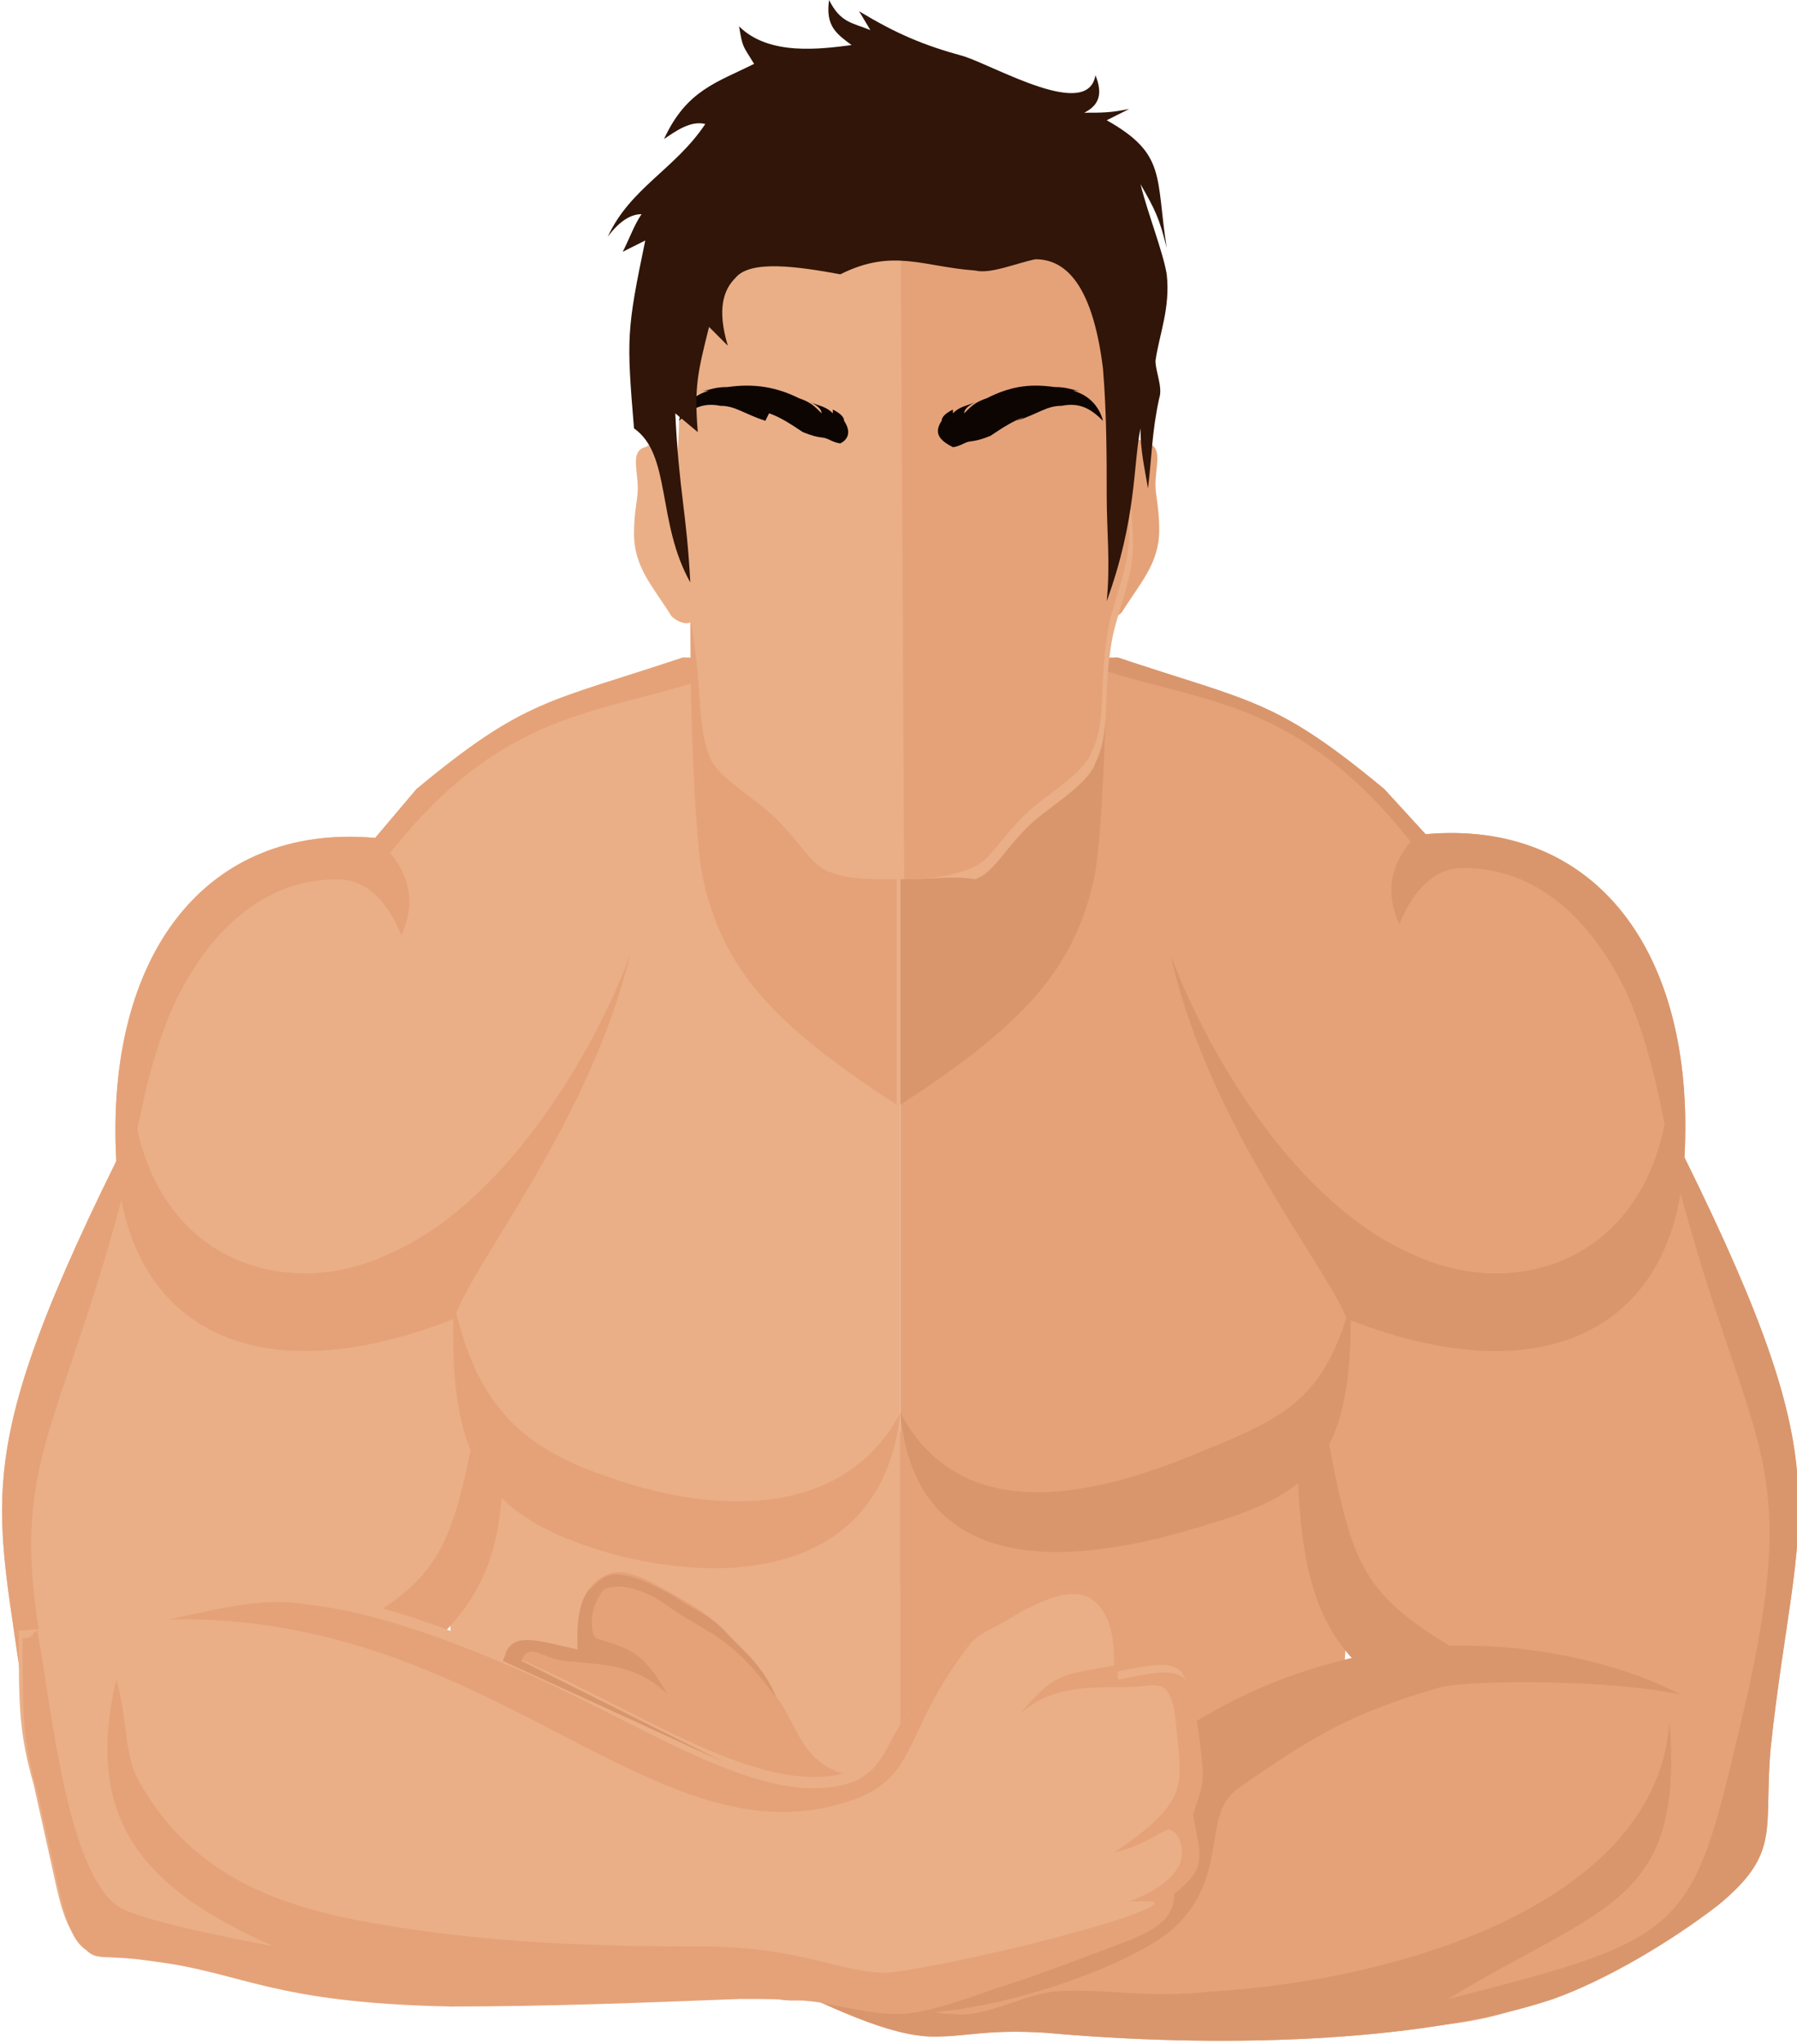 <svg width="102" height="116" viewBox="0 0 102 116" fill="none" xmlns="http://www.w3.org/2000/svg">
<g clip-path="url(#clip0_133_8979)">
<path fill-rule="evenodd" clip-rule="evenodd" d="M51.958 81.243H27.47L25.553 87.214C25.34 94.677 25.979 97.876 27.47 105.126H51.745V81.243H51.958Z" fill="#EAAF87"/>
<path fill-rule="evenodd" clip-rule="evenodd" d="M38.756 37.316C31.09 39.875 29.812 39.662 23.637 44.78L21.294 47.552C11.712 46.699 5.962 54.162 6.601 65.89C-2.555 84.441 0.213 85.508 1.704 99.368C2.129 104.059 4.259 105.978 4.472 108.324L20.017 93.824C25.34 91.478 27.257 89.986 27.896 84.015L51.106 89.986V37.53L38.756 37.316Z" fill="#EAAF87"/>
<path fill-rule="evenodd" clip-rule="evenodd" d="M38.756 37.316C31.09 39.875 29.812 39.662 23.637 44.78L21.294 47.552C11.712 46.699 5.962 54.162 6.601 65.89C-2.555 84.441 0.213 85.508 1.704 99.368C2.129 104.059 3.62 105.338 4.685 108.324L5.962 107.044C4.898 104.912 4.259 101.5 2.981 96.596C-3.463e-05 82.949 2.981 82.949 7.027 67.596C7.879 64.184 8.305 60.346 10.008 56.721C11.925 52.883 14.906 49.897 19.165 49.897C20.655 49.897 21.933 50.964 22.785 53.096C23.637 51.177 23.211 49.684 22.146 48.405C28.534 40.302 34.071 40.515 39.82 38.596L50.894 41.368V37.53L38.756 37.316Z" fill="#E5A278"/>
<path fill-rule="evenodd" clip-rule="evenodd" d="M39.821 36.25L39.182 34.971C39.182 40.728 39.395 46.485 39.821 49.471C40.885 54.802 43.654 58 50.894 62.691V42.434L39.821 36.25Z" fill="#E5A278"/>
<path fill-rule="evenodd" clip-rule="evenodd" d="M51.106 80.177C47.699 86.574 39.821 85.721 34.497 83.802C29.386 82.096 27.044 79.537 25.766 73.993C25.34 83.162 27.896 85.934 33.645 87.853C40.246 89.986 50.042 89.986 51.106 80.177Z" fill="#E5A278"/>
<path fill-rule="evenodd" clip-rule="evenodd" d="M26.831 81.669C25.34 89.345 24.276 89.985 17.461 93.823L22.359 95.103C26.618 91.904 28.322 89.345 28.535 84.014L26.831 81.669Z" fill="#E5A278"/>
<path fill-rule="evenodd" clip-rule="evenodd" d="M35.775 54.162C33.645 59.919 28.535 68.449 21.933 71.221C15.545 74.206 6.601 71.008 7.453 58.64C4.046 72.074 11.073 80.603 25.766 74.846C26.831 71.647 33.432 63.758 35.775 54.162Z" fill="#E5A278"/>
<path fill-rule="evenodd" clip-rule="evenodd" d="M44.292 96.596C42.376 94.25 41.95 93.184 40.885 92.331C40.246 91.691 39.608 91.265 38.117 90.412C36.626 89.559 35.349 88.919 34.497 89.346C32.793 89.985 32.793 92.118 32.793 93.61C30.877 93.184 29.599 92.757 28.96 93.397C28.322 94.037 28.108 95.529 27.896 97.235C27.683 99.154 27.47 99.154 28.108 101.074C27.683 103.419 27.044 104.059 28.747 105.552C28.534 106.831 29.599 107.684 31.09 108.324C32.793 109.177 36.413 110.669 38.543 111.522C41.524 112.802 42.802 113.228 44.079 113.441C45.144 113.655 46.209 113.441 48.338 113.228C49.616 113.015 51.319 113.228 53.023 113.441C58.559 114.081 63.883 114.721 69.42 114.934C87.094 115.787 93.695 115.147 95.186 95.956C86.455 93.61 82.835 94.463 78.363 94.677C74.743 94.89 71.975 97.449 67.716 98.941C59.837 101.5 52.384 102.78 47.273 100.434C45.57 99.581 45.357 98.302 44.292 96.596Z" fill="#E5A278"/>
<path fill-rule="evenodd" clip-rule="evenodd" d="M51.106 81.242H74.53L76.447 87.213C76.66 94.676 76.021 97.874 74.53 105.125H51.106V81.242Z" fill="#E5A278"/>
<path fill-rule="evenodd" clip-rule="evenodd" d="M63.457 37.316C71.123 39.875 72.401 39.662 78.576 44.78L80.918 47.339C90.501 46.486 96.251 53.949 95.612 65.677C104.768 84.228 102 85.294 100.509 99.155C100.083 103.846 101.148 105.125 97.528 108.111C94.76 110.243 91.14 112.375 88.159 113.441C80.493 116 68.781 116.213 59.411 115.361C56.004 115.147 54.939 115.574 53.023 115.574C50.468 115.574 47.06 113.868 43.441 112.162C40.246 110.669 36.839 108.75 34.497 107.044L35.775 102.353L41.524 98.515C64.096 107.258 64.948 96.809 82.196 93.611C76.873 91.265 74.956 89.772 74.317 83.802L51.106 89.986V37.53L63.457 37.316Z" fill="#E5A278"/>
<path fill-rule="evenodd" clip-rule="evenodd" d="M63.457 37.316C71.123 39.875 72.401 39.662 78.576 44.78L80.918 47.339C90.501 46.486 96.251 53.949 95.612 65.677C104.768 84.228 102 85.294 100.509 99.155C100.083 103.846 101.148 105.125 97.528 108.111C94.76 110.243 91.14 112.375 88.159 113.441C80.493 116 68.781 116.213 59.411 115.361C56.004 115.147 54.939 115.574 53.023 115.574C50.468 115.574 47.06 113.868 43.441 112.162C40.246 110.669 36.839 108.75 34.497 107.044L34.71 106.191C38.969 108.537 43.866 110.669 48.977 112.375C50.681 113.015 52.171 114.294 54.088 114.294C56.004 114.508 57.921 113.228 59.837 113.015C62.818 112.802 64.948 113.441 68.781 113.015C79.641 112.375 94.121 107.897 94.76 97.662C95.612 108.111 90.927 108.111 82.196 113.441C96.463 109.816 96.037 109.603 99.232 95.956C102.213 82.309 99.232 82.309 95.186 66.956C94.334 63.544 93.908 59.706 92.204 56.081C90.288 52.243 87.307 49.258 83.048 49.258C81.557 49.258 80.28 50.324 79.428 52.456C78.576 50.537 79.002 49.044 80.067 47.765C73.678 39.662 68.142 39.875 62.392 37.956L51.106 41.368V37.53L63.457 37.316Z" fill="#D9966C"/>
<path fill-rule="evenodd" clip-rule="evenodd" d="M95.399 96.169C91.566 95.316 83.687 95.316 81.77 95.743C76.66 97.235 74.53 98.515 70.271 101.5C68.142 102.993 69.845 106.404 66.651 109.39C63.883 111.949 53.236 115.36 49.403 113.868L35.562 102.779L40.885 100.86C63.457 109.603 60.689 97.235 77.937 93.823C84.964 92.544 91.779 94.25 95.399 96.169Z" fill="#D9966C"/>
<path fill-rule="evenodd" clip-rule="evenodd" d="M62.179 36.25L62.818 34.971C62.818 40.728 62.605 46.485 62.179 49.471C61.115 54.802 58.346 58 51.106 62.691V42.434L62.179 36.25Z" fill="#D9966C"/>
<path fill-rule="evenodd" clip-rule="evenodd" d="M63.883 25.588C64.522 24.735 64.735 24.948 65.161 25.161C66.012 25.375 65.587 26.441 65.587 27.507C65.587 28.147 65.799 28.786 65.799 30.066C65.799 31.985 64.735 33.051 63.67 34.757C63.457 34.97 62.818 35.397 62.392 34.97L63.244 26.654L63.883 25.588Z" fill="#E5A278"/>
<path fill-rule="evenodd" clip-rule="evenodd" d="M37.904 25.802C37.265 24.949 37.052 25.162 36.626 25.375C35.775 25.588 36.2 26.655 36.2 27.721C36.2 28.361 35.987 29 35.987 30.28C35.987 32.199 37.052 33.265 38.117 34.971C38.33 35.184 38.969 35.611 39.395 35.184L38.543 26.868L37.904 25.802Z" fill="#EAAF87"/>
<path fill-rule="evenodd" clip-rule="evenodd" d="M51.319 49.897C51.106 49.897 51.106 49.897 51.319 49.897C49.19 49.897 48.125 49.897 47.061 49.47C45.996 49.044 45.57 47.978 44.079 46.485C42.802 45.206 40.672 44.139 40.246 42.86C39.608 41.154 39.821 39.235 39.395 36.463C39.182 34.331 38.117 32.411 38.117 30.492C38.117 28.36 38.543 26.014 38.543 23.669C38.543 18.978 38.543 15.779 41.311 13.434C42.163 12.794 43.015 12.154 43.866 11.728H44.079C44.079 11.728 44.079 11.728 44.292 11.728C44.292 11.728 44.292 11.728 44.505 11.728C44.505 11.728 44.505 11.728 44.718 11.728H44.931C44.931 11.728 44.931 11.728 45.144 11.728H45.357C45.357 11.728 45.57 11.728 45.57 11.514C50.681 9.809 57.282 10.448 61.115 13.86C64.096 16.206 63.883 19.191 63.883 24.095C63.883 26.654 64.309 28.787 64.309 30.919C64.309 33.051 63.244 34.97 63.031 36.889C62.605 39.661 63.031 41.581 62.18 43.286C61.754 44.566 59.411 45.845 58.347 46.911C56.856 48.404 56.43 49.47 55.365 49.897C54.088 49.684 53.023 49.897 51.319 49.897Z" fill="#EAAF87"/>
<path fill-rule="evenodd" clip-rule="evenodd" d="M51.319 49.898C51.106 49.898 51.106 49.898 51.319 49.898L51.106 10.023C54.727 10.023 58.346 11.089 60.902 13.221C63.883 15.567 63.67 18.552 63.67 23.456C63.67 26.015 64.096 28.148 64.096 30.28C64.096 32.412 63.031 34.331 62.818 36.25C62.392 39.023 62.818 40.942 61.967 42.648C61.541 43.927 59.198 45.206 58.134 46.273C56.643 47.765 56.217 48.831 55.152 49.258C54.088 49.684 53.023 49.898 51.319 49.898Z" fill="#E5A278"/>
<path fill-rule="evenodd" clip-rule="evenodd" d="M47.912 23.882C47.912 23.669 47.699 23.455 47.273 23.242V23.455C46.847 23.029 46.422 23.029 45.996 22.816C46.422 23.029 46.635 23.242 46.635 23.455C46.209 23.029 45.996 22.816 45.357 22.602C44.079 21.963 42.802 21.75 41.311 21.963C40.459 21.963 40.246 22.176 39.82 22.176C40.033 22.176 40.246 22.176 40.246 22.176C39.395 22.389 38.756 23.029 38.543 23.882C39.182 23.242 39.82 22.816 40.885 23.029C41.737 23.029 42.163 23.455 43.44 23.882L43.653 23.455C44.292 23.669 44.931 24.095 45.57 24.522C46.635 24.948 46.635 24.735 47.06 24.948C47.486 25.161 47.699 25.161 47.699 25.161C48.125 24.948 48.338 24.522 47.912 23.882Z" fill="#0D0501"/>
<path fill-rule="evenodd" clip-rule="evenodd" d="M53.449 23.882C53.449 23.669 53.662 23.455 54.088 23.242V23.455C54.514 23.029 54.939 23.029 55.365 22.816C54.939 23.029 54.726 23.242 54.726 23.455C55.152 23.029 55.365 22.816 56.004 22.602C57.282 21.963 58.346 21.75 59.837 21.963C60.689 21.963 60.902 22.176 61.328 22.176C61.115 22.176 60.902 22.176 60.902 22.176C61.754 22.389 62.392 23.029 62.605 23.882C61.967 23.242 61.328 22.816 60.263 23.029C59.411 23.029 58.985 23.455 57.708 23.882L58.133 23.669C57.495 23.882 56.856 24.308 56.217 24.735C55.152 25.161 55.152 24.948 54.726 25.161C54.301 25.375 54.088 25.375 54.088 25.375C53.236 24.948 53.023 24.522 53.449 23.882Z" fill="#0D0501"/>
<path fill-rule="evenodd" clip-rule="evenodd" d="M55.365 15.353C52.384 15.14 50.681 14.073 47.699 15.566C45.357 15.14 42.589 14.713 41.737 15.779C41.098 16.419 40.672 17.485 41.311 19.618L40.246 18.552C39.608 21.11 39.395 21.963 39.608 24.522L38.33 23.456C38.543 27.934 38.969 29 39.182 33.051C37.265 29.64 38.117 25.802 35.987 24.309C35.562 19.191 35.562 18.765 36.626 13.647L35.349 14.287C35.775 13.434 35.987 12.794 36.413 12.154C35.775 12.154 35.136 12.581 34.497 13.434C35.775 10.662 38.33 9.596 40.033 7.037C39.182 6.824 38.33 7.463 37.691 7.89C38.969 5.118 40.672 4.691 42.802 3.625C42.163 2.559 42.163 2.772 41.95 1.493C43.653 3.199 46.635 2.772 48.338 2.559C47.486 1.919 46.848 1.493 47.06 0C47.699 1.279 48.338 1.279 49.403 1.706L48.764 0.64C50.894 1.919 52.384 2.559 54.727 3.199C56.643 3.838 61.754 6.824 62.179 4.265C62.605 5.331 62.392 5.971 61.541 6.397C62.605 6.397 63.031 6.397 64.096 6.184C63.67 6.397 63.244 6.61 62.818 6.824C66.225 8.743 65.587 10.022 66.225 14.073C65.799 12.368 65.587 11.941 64.735 10.448C65.161 12.154 66.013 14.287 66.225 15.566C66.438 17.485 65.799 18.978 65.587 20.471C65.587 21.11 66.013 21.963 65.799 22.603C65.374 24.522 65.374 26.015 65.161 27.721C64.948 26.441 64.735 25.588 64.735 24.309C64.309 26.441 64.522 29.427 62.818 34.118C63.031 31.985 62.818 30.066 62.818 28.147C62.818 26.015 62.818 23.456 62.605 20.897C61.967 15.779 60.263 14.713 58.772 14.713C57.708 14.927 56.217 15.566 55.365 15.353Z" fill="#301508"/>
<path fill-rule="evenodd" clip-rule="evenodd" d="M51.106 80.176C54.727 86.999 62.818 84.654 68.355 82.308C73.04 80.389 75.169 79.323 76.66 73.992C76.873 83.161 74.104 84.867 68.355 86.573C61.541 88.705 51.958 89.985 51.106 80.176Z" fill="#D9966C"/>
<path fill-rule="evenodd" clip-rule="evenodd" d="M75.382 81.669C76.873 89.345 77.299 90.625 84.113 94.463L78.363 95.529C74.743 92.97 73.891 89.132 73.678 84.014L75.382 81.669Z" fill="#D9966C"/>
<path fill-rule="evenodd" clip-rule="evenodd" d="M66.439 54.162C68.568 59.919 73.679 68.449 80.28 71.221C86.668 74.206 95.612 71.008 94.76 58.64C98.167 72.074 91.14 80.603 76.447 74.846C75.169 71.647 68.568 63.758 66.439 54.162Z" fill="#D9966C"/>
<path fill-rule="evenodd" clip-rule="evenodd" d="M51.532 97.235C53.662 94.89 54.301 93.824 55.152 93.184C55.791 92.544 56.643 92.331 57.921 91.478C59.624 90.625 60.689 90.199 61.754 90.625C63.244 91.478 63.244 93.397 63.244 94.89C65.374 94.463 66.438 94.25 67.077 94.89C67.503 95.529 67.716 97.022 67.929 98.728C68.142 100.647 68.142 100.647 67.503 102.566C67.929 104.912 68.355 105.552 66.438 107.044C66.438 108.324 65.587 108.963 64.096 109.603C62.392 110.243 58.559 111.735 56.43 112.375C53.449 113.441 51.958 113.868 50.681 113.868C49.616 113.868 48.551 113.654 46.422 113.228C45.144 113.015 43.441 113.015 41.737 113.015C36.2 113.228 30.877 113.441 25.34 113.441C15.119 113.228 13.628 111.522 8.518 110.882C5.749 110.456 5.324 110.882 4.685 110.243C4.046 109.816 3.62 108.963 3.194 107.044C2.768 105.125 2.342 103.206 1.916 101.287C1.065 98.302 1.065 96.809 1.065 92.544C9.582 91.904 12.989 89.985 17.461 90.412C21.081 90.838 24.701 92.118 28.747 93.824C36.413 97.022 43.441 102.353 48.551 100.434C50.255 100.221 50.255 98.941 51.532 97.235Z" fill="#EAAF87"/>
<path fill-rule="evenodd" clip-rule="evenodd" d="M51.532 97.235C53.662 94.889 54.301 93.823 55.153 93.183C51.319 98.088 52.171 100.434 48.977 101.926C37.478 106.617 28.322 91.478 9.583 91.904C12.564 91.264 14.906 90.625 17.461 91.051C21.081 91.478 24.701 92.757 28.747 94.463C36.413 97.662 43.441 102.992 48.551 101.073C50.255 100.22 50.255 98.941 51.532 97.235Z" fill="#E5A278"/>
<path fill-rule="evenodd" clip-rule="evenodd" d="M63.457 94.463C63.457 94.676 63.457 95.103 63.457 95.316C65.587 94.889 66.651 94.676 67.29 95.316C67.716 95.956 67.929 97.448 68.142 99.154C68.355 101.073 68.355 101.073 67.716 102.992C68.142 105.338 68.568 105.978 66.651 107.47C66.651 108.75 65.799 109.39 64.309 110.029C62.605 110.669 58.772 112.162 56.643 112.801C53.662 113.867 52.171 114.294 50.893 114.294C49.829 114.294 48.764 114.081 46.635 113.654C45.357 113.441 43.653 113.441 41.95 113.441C36.413 113.654 31.09 113.867 25.553 113.867C15.332 113.654 13.841 111.948 8.731 111.309C5.962 110.882 5.536 111.309 4.898 110.669C4.259 110.242 3.833 109.39 3.407 107.47C2.981 105.551 2.555 103.632 2.129 101.713C1.278 98.728 1.278 97.235 1.278 92.97C1.916 92.97 1.703 92.757 2.129 92.544C2.981 97.448 3.833 105.978 6.601 108.11C7.666 108.963 13.415 110.029 15.545 110.456C8.305 107.257 4.685 103.419 6.601 95.316C7.24 97.448 7.027 99.581 7.879 101.073C10.647 105.978 14.906 107.897 20.23 108.963C27.044 110.242 33.219 110.456 39.82 110.456C45.357 110.456 47.699 111.948 50.255 111.948C51.106 111.948 55.578 111.095 59.624 110.029C62.179 109.39 66.438 108.11 65.374 107.897H64.096C64.735 107.684 66.225 107.044 66.864 105.978C67.29 105.338 67.077 104.059 66.438 103.845C66.225 103.632 65.161 104.698 63.244 105.125C65.161 103.845 66.651 102.566 66.864 101.287C67.077 100.434 66.864 98.941 66.651 97.022C66.225 95.103 65.587 95.743 63.883 95.743C61.541 95.743 59.624 95.743 57.921 97.235C60.05 94.676 60.476 95.103 63.457 94.463Z" fill="#E5A278"/>
<path fill-rule="evenodd" clip-rule="evenodd" d="M44.079 96.382C43.441 94.677 42.163 93.61 41.311 92.757C40.459 91.691 39.182 91.265 38.33 90.625C36.839 89.772 35.775 89.346 34.923 89.346C34.071 89.346 33.645 90.199 33.432 90.199C32.58 91.265 32.793 93.397 32.793 93.61C30.877 93.184 29.599 92.757 28.96 93.397C28.747 93.61 28.747 93.824 28.534 94.25L41.098 100.007L29.599 94.25C30.025 93.184 30.664 94.037 31.942 94.25C34.284 94.463 36.2 94.463 37.904 96.169C36.413 93.61 35.775 93.61 33.858 92.971C33.645 92.971 33.219 91.478 34.284 90.199C34.284 90.199 35.349 89.559 37.478 90.838C40.033 92.757 41.311 92.544 44.079 96.382Z" fill="#D9966C"/>
</g>
<defs>
<clipPath id="clip0_133_8979">
<rect width="102" height="116" fill="white"/>
</clipPath>
</defs>
</svg>
